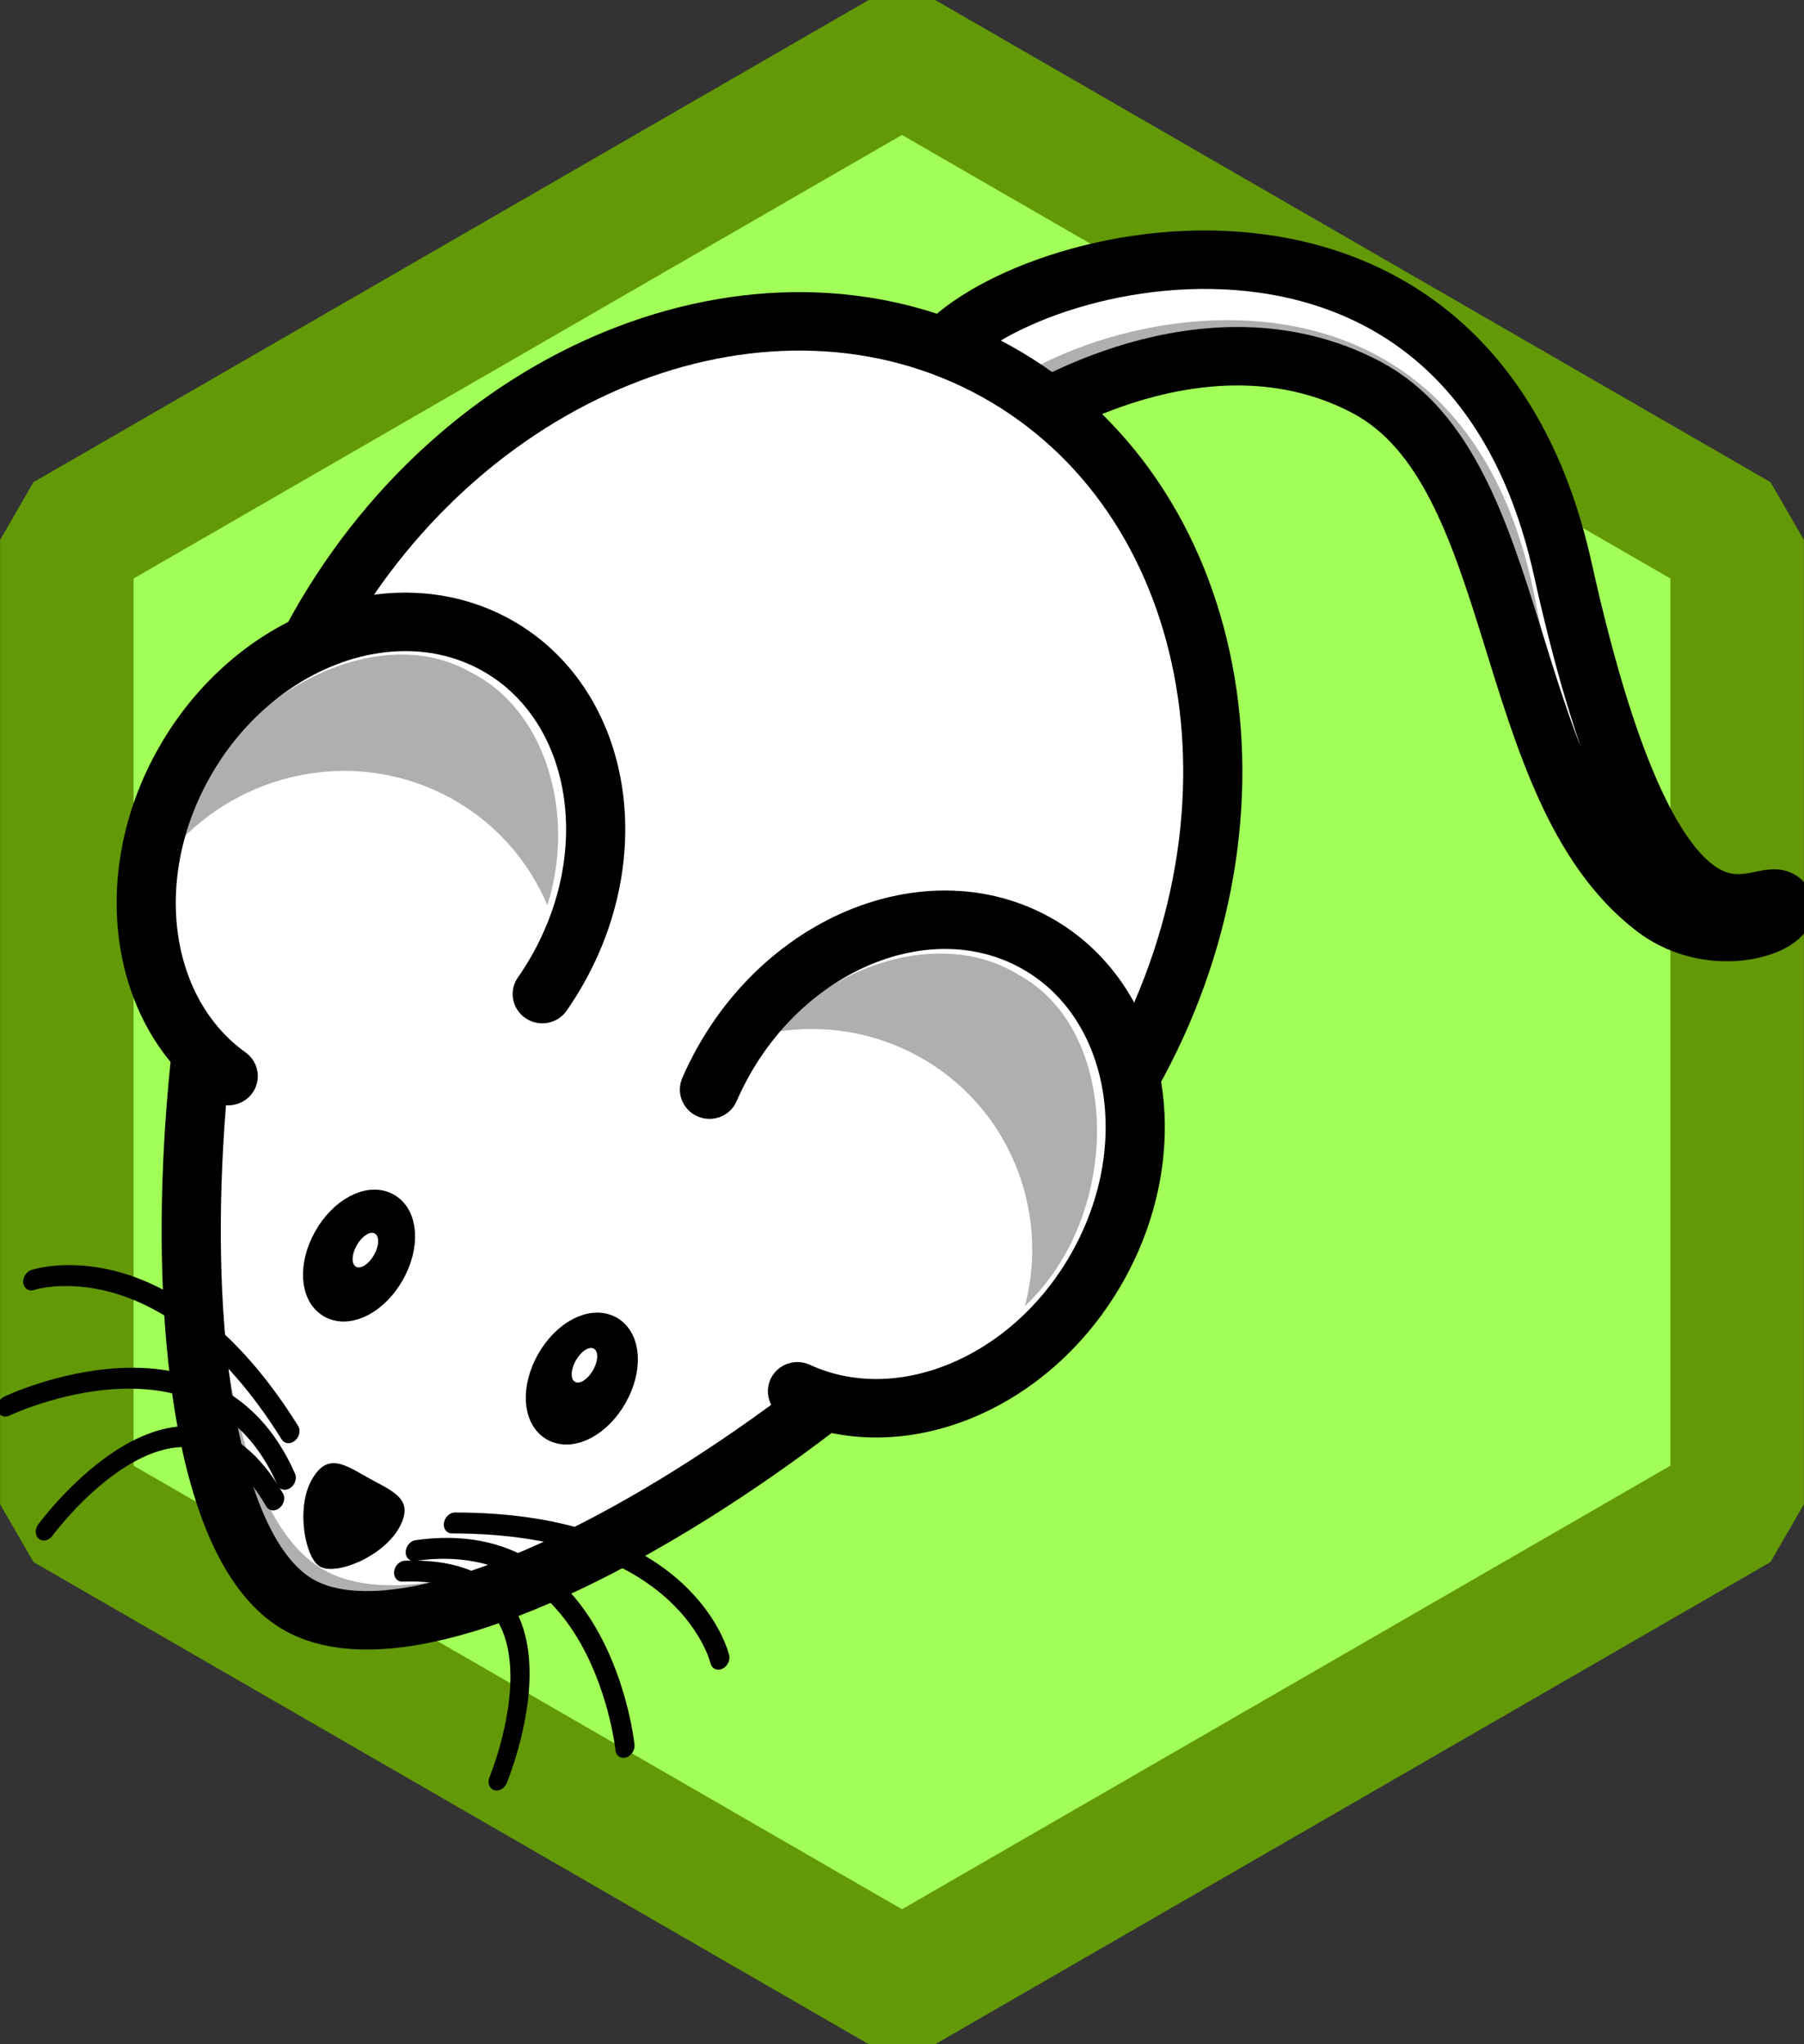 <svg xmlns="http://www.w3.org/2000/svg" xmlns:svg="http://www.w3.org/2000/svg" xmlns:xlink="http://www.w3.org/1999/xlink" id="svg2" width="270.259" height="306.293" version="1.1"><rect width="100%" height="100%" fill="#333333" stroke="none"/><defs id="defs4"><style id="style6" type="text/css"/><radialGradient id="radialGradient3334" cx="313.61" cy="550.497" r="6.9" fx="311.486" fy="550.673" gradientTransform="matrix(1.061,0,0,1.482,-53.999,-449.06)" gradientUnits="userSpaceOnUse" xlink:href="#linearGradient3406"/><linearGradient id="linearGradient3328" x1="176.62" x2="299.393" y1="428.349" y2="593.52" gradientTransform="matrix(0.92,0,0,0.92,-9.038,-158.689)" gradientUnits="userSpaceOnUse" xlink:href="#linearGradient3462"/><linearGradient id="linearGradient3326" x1="181.16" x2="319.083" y1="454.511" y2="557.076" gradientTransform="matrix(0.92,0,0,1.012,-9.038,-190.364)" gradientUnits="userSpaceOnUse" xlink:href="#linearGradient3368"/><linearGradient id="linearGradient3324" x1="378.565" x2="384.102" y1="516.873" y2="531.438" gradientTransform="matrix(0.92,0,0,1.012,-9.038,-190.364)" gradientUnits="userSpaceOnUse" xlink:href="#linearGradient3417"/><linearGradient id="linearGradient3322" x1="325.725" x2="462.808" y1="386.021" y2="515.696" gradientTransform="matrix(0.92,0,0,0.92,-9.038,-158.689)" gradientUnits="userSpaceOnUse" spreadMethod="pad" xlink:href="#linearGradient3548"/><linearGradient id="linearGradient3320" x1="179.782" x2="314.424" y1="437.747" y2="343.798" gradientTransform="matrix(0.92,0,0,0.92,-9.038,-158.689)" gradientUnits="userSpaceOnUse" xlink:href="#linearGradient3248"/><linearGradient id="linearGradient3318" x1="222.266" x2="413.064" y1="355.22" y2="509.109" gradientTransform="matrix(0.92,0,0,1.012,-9.038,-190.364)" gradientUnits="userSpaceOnUse" xlink:href="#linearGradient3396"/><radialGradient id="radialGradient4383" cx="313.61" cy="550.497" r="6.9" fx="311.486" fy="550.673" gradientTransform="matrix(1.061,0,0,1.482,-53.999,-449.06)" gradientUnits="userSpaceOnUse" xlink:href="#linearGradient3406"/><linearGradient id="linearGradient4381" x1="322.117" x2="653.251" y1="594.929" y2="584.932" gradientTransform="matrix(1,0,0,1.099,-59.051,-249.14)" gradientUnits="userSpaceOnUse" spreadMethod="pad" xlink:href="#linearGradient3358"/><linearGradient id="linearGradient4379" x1="305.473" x2="665.629" y1="588.061" y2="588.061" gradientTransform="translate(-59.051,-214.729)" gradientUnits="userSpaceOnUse" xlink:href="#linearGradient3488"/><linearGradient id="linearGradient4377" x1="176.62" x2="299.393" y1="428.349" y2="593.52" gradientTransform="matrix(0.92,0,0,0.92,-9.038,-158.689)" gradientUnits="userSpaceOnUse" xlink:href="#linearGradient3462"/><linearGradient id="linearGradient4375" x1="181.16" x2="319.083" y1="454.511" y2="557.076" gradientTransform="matrix(0.92,0,0,1.012,-9.038,-190.364)" gradientUnits="userSpaceOnUse" xlink:href="#linearGradient3368"/><linearGradient id="linearGradient4373" x1="378.565" x2="384.102" y1="516.873" y2="531.438" gradientTransform="matrix(0.92,0,0,1.012,-9.038,-190.364)" gradientUnits="userSpaceOnUse" xlink:href="#linearGradient3417"/><linearGradient id="linearGradient4371" x1="325.725" x2="462.808" y1="386.021" y2="515.696" gradientTransform="matrix(0.92,0,0,0.92,-9.038,-158.689)" gradientUnits="userSpaceOnUse" spreadMethod="pad" xlink:href="#linearGradient3548"/><linearGradient id="linearGradient4369" x1="179.782" x2="314.424" y1="437.747" y2="343.798" gradientTransform="matrix(0.92,0,0,0.92,-9.038,-158.689)" gradientUnits="userSpaceOnUse" xlink:href="#linearGradient3248"/><linearGradient id="linearGradient4367" x1="222.266" x2="413.064" y1="355.22" y2="509.109" gradientTransform="matrix(0.92,0,0,1.012,-9.038,-190.364)" gradientUnits="userSpaceOnUse" xlink:href="#linearGradient3396"/><linearGradient id="linearGradient4365" x1="446.872" x2="647.947" y1="522.754" y2="522.754" gradientTransform="matrix(1.042,0,0,1.099,-84.115,-246.19)" gradientUnits="userSpaceOnUse" xlink:href="#linearGradient3386"/><linearGradient id="linearGradient4363" x1="445.562" x2="665.805" y1="530.497" y2="559.128" gradientTransform="translate(-59.051,-214.729)" gradientUnits="userSpaceOnUse" xlink:href="#linearGradient3274"/><linearGradient id="linearGradient4361" x1="361.973" x2="515.595" y1="572.073" y2="579.23" gradientUnits="userSpaceOnUse" xlink:href="#linearGradient3448"/><linearGradient id="linearGradient4359" x1="380.648" x2="464.996" y1="537.812" y2="667.189" gradientTransform="matrix(1,0,0,1.099,-1.342,-31.504)" gradientUnits="userSpaceOnUse" xlink:href="#linearGradient3427"/><linearGradient id="linearGradient4305" x1="361.973" x2="515.595" y1="572.073" y2="579.23" gradientUnits="userSpaceOnUse" xlink:href="#linearGradient3448"/><linearGradient id="linearGradient4303" x1="380.648" x2="464.996" y1="537.812" y2="667.189" gradientTransform="matrix(1,0,0,1.099,-1.342,-31.504)" gradientUnits="userSpaceOnUse" xlink:href="#linearGradient3427"/><linearGradient id="linearGradient4295" x1="222.266" x2="413.064" y1="355.22" y2="509.109" gradientTransform="matrix(0.92,0,0,1.012,-9.038,-190.364)" gradientUnits="userSpaceOnUse" xlink:href="#linearGradient3396"/><linearGradient id="linearGradient4292" x1="179.782" x2="314.424" y1="437.747" y2="343.798" gradientTransform="matrix(0.92,0,0,0.92,-9.038,-158.689)" gradientUnits="userSpaceOnUse" xlink:href="#linearGradient3248"/><linearGradient id="linearGradient4289" x1="325.725" x2="462.808" y1="386.021" y2="515.696" gradientTransform="matrix(0.92,0,0,0.92,-9.038,-158.689)" gradientUnits="userSpaceOnUse" spreadMethod="pad" xlink:href="#linearGradient3548"/><linearGradient id="linearGradient4286" x1="378.565" x2="384.102" y1="516.873" y2="531.438" gradientTransform="matrix(0.92,0,0,1.012,-9.038,-190.364)" gradientUnits="userSpaceOnUse" xlink:href="#linearGradient3417"/><linearGradient id="linearGradient4283" x1="181.16" x2="319.083" y1="454.511" y2="557.076" gradientTransform="matrix(0.92,0,0,1.012,-9.038,-190.364)" gradientUnits="userSpaceOnUse" xlink:href="#linearGradient3368"/><linearGradient id="linearGradient4280" x1="176.62" x2="299.393" y1="428.349" y2="593.52" gradientTransform="matrix(0.92,0,0,0.92,-9.038,-158.689)" gradientUnits="userSpaceOnUse" xlink:href="#linearGradient3462"/><radialGradient id="radialGradient4274" cx="313.61" cy="550.497" r="6.9" fx="311.486" fy="550.673" gradientTransform="matrix(1.061,0,0,1.482,-53.999,-449.06)" gradientUnits="userSpaceOnUse" xlink:href="#linearGradient3406"/><radialGradient id="radialGradient4271" cx="313.61" cy="550.497" r="6.9" fx="311.486" fy="550.673" gradientTransform="matrix(1.153,0,0,1.61,-107.897,-530.186)" gradientUnits="userSpaceOnUse" xlink:href="#linearGradient3406"/><linearGradient id="linearGradient4269" x1="322.117" x2="653.251" y1="594.929" y2="584.932" gradientTransform="matrix(1,0,0,1.099,-59.051,-249.14)" gradientUnits="userSpaceOnUse" spreadMethod="pad" xlink:href="#linearGradient3358"/><linearGradient id="linearGradient4267" x1="305.473" x2="665.629" y1="588.061" y2="588.061" gradientTransform="translate(-59.051,-214.729)" gradientUnits="userSpaceOnUse" xlink:href="#linearGradient3488"/><linearGradient id="linearGradient4265" x1="176.62" x2="299.393" y1="428.349" y2="593.52" gradientTransform="translate(-59.051,-214.729)" gradientUnits="userSpaceOnUse" xlink:href="#linearGradient3462"/><linearGradient id="linearGradient4263" x1="181.16" x2="319.083" y1="454.511" y2="557.076" gradientTransform="matrix(1,0,0,1.099,-59.051,-249.14)" gradientUnits="userSpaceOnUse" xlink:href="#linearGradient3368"/><linearGradient id="linearGradient4261" x1="378.565" x2="384.102" y1="516.873" y2="531.438" gradientTransform="matrix(1,0,0,1.099,-59.051,-249.14)" gradientUnits="userSpaceOnUse" xlink:href="#linearGradient3417"/><linearGradient id="linearGradient4259" x1="325.725" x2="462.808" y1="386.021" y2="515.696" gradientTransform="translate(-59.051,-214.729)" gradientUnits="userSpaceOnUse" spreadMethod="pad" xlink:href="#linearGradient3548"/><linearGradient id="linearGradient4257" x1="179.782" x2="314.424" y1="437.747" y2="343.798" gradientTransform="translate(-59.051,-214.729)" gradientUnits="userSpaceOnUse" xlink:href="#linearGradient3248"/><linearGradient id="linearGradient4255" x1="222.266" x2="413.064" y1="355.22" y2="509.109" gradientTransform="matrix(1,0,0,1.099,-59.051,-249.14)" gradientUnits="userSpaceOnUse" xlink:href="#linearGradient3396"/><linearGradient id="linearGradient4253" x1="446.872" x2="647.947" y1="522.754" y2="522.754" gradientTransform="matrix(1.042,0,0,1.099,-84.115,-246.19)" gradientUnits="userSpaceOnUse" xlink:href="#linearGradient3386"/><linearGradient id="linearGradient4251" x1="445.562" x2="665.805" y1="530.497" y2="559.128" gradientTransform="translate(-59.051,-214.729)" gradientUnits="userSpaceOnUse" xlink:href="#linearGradient3274"/><linearGradient id="linearGradient4249" x1="361.973" x2="515.595" y1="572.073" y2="579.23" gradientUnits="userSpaceOnUse" xlink:href="#linearGradient3448"/><linearGradient id="linearGradient4247" x1="380.648" x2="464.996" y1="537.812" y2="667.189" gradientTransform="matrix(1,0,0,1.099,-1.342,-31.504)" gradientUnits="userSpaceOnUse" xlink:href="#linearGradient3427"/><radialGradient id="radialGradient4227" cx="313.61" cy="550.497" r="6.9" fx="311.486" fy="550.673" gradientTransform="matrix(1.153,0,0,1.61,-107.897,-530.186)" gradientUnits="userSpaceOnUse" xlink:href="#linearGradient3406"/><linearGradient id="linearGradient4225" x1="322.117" x2="653.251" y1="594.929" y2="584.932" gradientTransform="matrix(1,0,0,1.099,-59.051,-249.14)" gradientUnits="userSpaceOnUse" spreadMethod="pad" xlink:href="#linearGradient3358"/><linearGradient id="linearGradient4223" x1="305.473" x2="665.629" y1="588.061" y2="588.061" gradientTransform="translate(-59.051,-214.729)" gradientUnits="userSpaceOnUse" xlink:href="#linearGradient3488"/><linearGradient id="linearGradient4221" x1="176.62" x2="299.393" y1="428.349" y2="593.52" gradientTransform="translate(-59.051,-214.729)" gradientUnits="userSpaceOnUse" xlink:href="#linearGradient3462"/><linearGradient id="linearGradient4219" x1="181.16" x2="319.083" y1="454.511" y2="557.076" gradientTransform="matrix(1,0,0,1.099,-59.051,-249.14)" gradientUnits="userSpaceOnUse" xlink:href="#linearGradient3368"/><linearGradient id="linearGradient4217" x1="378.565" x2="384.102" y1="516.873" y2="531.438" gradientTransform="matrix(1,0,0,1.099,-59.051,-249.14)" gradientUnits="userSpaceOnUse" xlink:href="#linearGradient3417"/><linearGradient id="linearGradient4215" x1="325.725" x2="462.808" y1="386.021" y2="515.696" gradientTransform="translate(-59.051,-214.729)" gradientUnits="userSpaceOnUse" spreadMethod="pad" xlink:href="#linearGradient3548"/><linearGradient id="linearGradient4213" x1="179.782" x2="314.424" y1="437.747" y2="343.798" gradientTransform="translate(-59.051,-214.729)" gradientUnits="userSpaceOnUse" xlink:href="#linearGradient3248"/><linearGradient id="linearGradient4211" x1="222.266" x2="413.064" y1="355.22" y2="509.109" gradientTransform="matrix(1,0,0,1.099,-59.051,-249.14)" gradientUnits="userSpaceOnUse" xlink:href="#linearGradient3396"/><linearGradient id="linearGradient4209" x1="446.872" x2="647.947" y1="522.754" y2="522.754" gradientTransform="matrix(1.042,0,0,1.099,-84.115,-246.19)" gradientUnits="userSpaceOnUse" xlink:href="#linearGradient3386"/><linearGradient id="linearGradient4207" x1="445.562" x2="665.805" y1="530.497" y2="559.128" gradientTransform="translate(-59.051,-214.729)" gradientUnits="userSpaceOnUse" xlink:href="#linearGradient3274"/><linearGradient id="linearGradient4205" x1="361.973" x2="515.595" y1="572.073" y2="579.23" gradientUnits="userSpaceOnUse" xlink:href="#linearGradient3448"/><linearGradient id="linearGradient4203" x1="380.648" x2="464.996" y1="537.812" y2="667.189" gradientTransform="matrix(1,0,0,1.099,-1.342,-31.504)" gradientUnits="userSpaceOnUse" xlink:href="#linearGradient3427"/><radialGradient id="radialGradient4173" cx="313.61" cy="550.497" r="6.9" fx="311.486" fy="550.673" gradientTransform="matrix(1.153,0,0,1.61,-107.897,-530.186)" gradientUnits="userSpaceOnUse" xlink:href="#linearGradient3406"/><linearGradient id="linearGradient4171" x1="322.117" x2="653.251" y1="594.929" y2="584.932" gradientTransform="matrix(1,0,0,1.099,-59.051,-249.14)" gradientUnits="userSpaceOnUse" spreadMethod="pad" xlink:href="#linearGradient3358"/><linearGradient id="linearGradient4169" x1="305.473" x2="665.629" y1="588.061" y2="588.061" gradientTransform="translate(-59.051,-214.729)" gradientUnits="userSpaceOnUse" xlink:href="#linearGradient3488"/><linearGradient id="linearGradient4167" x1="176.62" x2="299.393" y1="428.349" y2="593.52" gradientTransform="translate(-59.051,-214.729)" gradientUnits="userSpaceOnUse" xlink:href="#linearGradient3462"/><linearGradient id="linearGradient4165" x1="181.16" x2="319.083" y1="454.511" y2="557.076" gradientTransform="matrix(1,0,0,1.099,-59.051,-249.14)" gradientUnits="userSpaceOnUse" xlink:href="#linearGradient3368"/><linearGradient id="linearGradient4163" x1="378.565" x2="384.102" y1="516.873" y2="531.438" gradientTransform="matrix(1,0,0,1.099,-59.051,-249.14)" gradientUnits="userSpaceOnUse" xlink:href="#linearGradient3417"/><linearGradient id="linearGradient4161" x1="325.725" x2="462.808" y1="386.021" y2="515.696" gradientTransform="translate(-59.051,-214.729)" gradientUnits="userSpaceOnUse" spreadMethod="pad" xlink:href="#linearGradient3548"/><linearGradient id="linearGradient4159" x1="179.782" x2="314.424" y1="437.747" y2="343.798" gradientTransform="translate(-59.051,-214.729)" gradientUnits="userSpaceOnUse" xlink:href="#linearGradient3248"/><linearGradient id="linearGradient4157" x1="222.266" x2="413.064" y1="355.22" y2="509.109" gradientTransform="matrix(1,0,0,1.099,-59.051,-249.14)" gradientUnits="userSpaceOnUse" xlink:href="#linearGradient3396"/><linearGradient id="linearGradient4155" x1="446.872" x2="647.947" y1="522.754" y2="522.754" gradientTransform="matrix(1.042,0,0,1.099,-84.115,-246.19)" gradientUnits="userSpaceOnUse" xlink:href="#linearGradient3386"/><linearGradient id="linearGradient4153" x1="445.562" x2="665.805" y1="530.497" y2="559.128" gradientTransform="translate(-59.051,-214.729)" gradientUnits="userSpaceOnUse" xlink:href="#linearGradient3274"/><linearGradient id="linearGradient4151" x1="361.973" x2="515.595" y1="572.073" y2="579.23" gradientUnits="userSpaceOnUse" xlink:href="#linearGradient3448"/><linearGradient id="linearGradient4149" x1="380.648" x2="464.996" y1="537.812" y2="667.189" gradientTransform="matrix(1,0,0,1.099,-1.342,-31.504)" gradientUnits="userSpaceOnUse" xlink:href="#linearGradient3427"/><linearGradient id="linearGradient4081" x1="266.798" x2="486.682" y1="247.935" y2="564.695" gradientUnits="userSpaceOnUse" xlink:href="#linearGradient4075"/><linearGradient id="linearGradient3406-826"><stop id="stop3894" offset="0" style="stop-color:#e1e1e1;stop-opacity:1"/><stop id="stop3896" offset="1" style="stop-color:#383838;stop-opacity:1"/></linearGradient><radialGradient id="radialGradient3559-649" cx="313.61" cy="550.497" r="6.9" fx="311.486" fy="550.673" gradientTransform="matrix(1.153,0,0,1.61,-107.897,-530.186)" gradientUnits="userSpaceOnUse" xlink:href="#linearGradient3406-826"/><linearGradient id="linearGradient3358-810"><stop id="stop3886" offset="0" style="stop-color:#454545;stop-opacity:1"/><stop id="stop3888" offset=".536" style="stop-color:#aaa;stop-opacity:1"/><stop id="stop3890" offset="1" style="stop-color:#1f1f1f;stop-opacity:1"/></linearGradient><linearGradient id="linearGradient3557-54" x1="322.117" x2="653.251" y1="594.929" y2="584.932" gradientTransform="matrix(1,0,0,1.099,-59.051,-249.14)" gradientUnits="userSpaceOnUse" xlink:href="#linearGradient3358-810"/><linearGradient id="linearGradient3488-866"><stop id="stop3846" offset="0" style="stop-color:#323232;stop-opacity:1"/><stop id="stop3848" offset=".062" style="stop-color:#b5b5b5;stop-opacity:1"/><stop id="stop3850" offset=".085" style="stop-color:#393939;stop-opacity:1"/><stop id="stop3852" offset=".159" style="stop-color:#b5b5b5;stop-opacity:1"/><stop id="stop3854" offset=".206" style="stop-color:#202020;stop-opacity:1"/><stop id="stop3856" offset=".273" style="stop-color:#bfbfbf;stop-opacity:1"/><stop id="stop3858" offset=".318" style="stop-color:#202020;stop-opacity:1"/><stop id="stop3860" offset=".395" style="stop-color:#b5b5b5;stop-opacity:1"/><stop id="stop3862" offset=".448" style="stop-color:#202020;stop-opacity:1"/><stop id="stop3864" offset=".537" style="stop-color:#c1c1c1;stop-opacity:1"/><stop id="stop3866" offset=".572" style="stop-color:#202020;stop-opacity:1"/><stop id="stop3868" offset=".627" style="stop-color:#d7d7d7;stop-opacity:1"/><stop id="stop3870" offset=".7" style="stop-color:#202020;stop-opacity:1"/><stop id="stop3872" offset=".759" style="stop-color:#d0d0d0;stop-opacity:1"/><stop id="stop3874" offset=".837" style="stop-color:#202020;stop-opacity:1"/><stop id="stop3876" offset=".884" style="stop-color:#b5b5b5;stop-opacity:1"/><stop id="stop3878" offset=".95" style="stop-color:#202020;stop-opacity:1"/><stop id="stop3880" offset=".981" style="stop-color:#b5b5b5;stop-opacity:1"/><stop id="stop3882" offset="1" style="stop-color:#202020;stop-opacity:1"/></linearGradient><linearGradient id="linearGradient3555-281" x1="305.473" x2="665.629" y1="588.061" y2="588.061" gradientTransform="translate(-59.051,-214.729)" gradientUnits="userSpaceOnUse" xlink:href="#linearGradient3488-866"/><linearGradient id="linearGradient3462-786"><stop id="stop3822" offset="0" style="stop-color:#3e3e3e;stop-opacity:1"/><stop id="stop3824" offset=".026" style="stop-color:#c7c7c7;stop-opacity:1"/><stop id="stop3826" offset=".185" style="stop-color:#4b4b4b;stop-opacity:1"/><stop id="stop3828" offset=".258" style="stop-color:#b5b5b5;stop-opacity:1"/><stop id="stop3830" offset=".386" style="stop-color:#4b4b4b;stop-opacity:1"/><stop id="stop3832" offset=".453" style="stop-color:#b5b5b5;stop-opacity:1"/><stop id="stop3834" offset=".606" style="stop-color:#4b4b4b;stop-opacity:1"/><stop id="stop3836" offset=".667" style="stop-color:#b5b5b5;stop-opacity:1"/><stop id="stop3838" offset=".85" style="stop-color:#4b4b4b;stop-opacity:1"/><stop id="stop3840" offset=".962" style="stop-color:#c3c3c3;stop-opacity:1"/><stop id="stop3842" offset="1" style="stop-color:#3e3e3e;stop-opacity:1"/></linearGradient><linearGradient id="linearGradient3553-231" x1="176.62" x2="299.393" y1="428.349" y2="593.52" gradientTransform="translate(-59.051,-214.729)" gradientUnits="userSpaceOnUse" xlink:href="#linearGradient3462-786"/><linearGradient id="linearGradient3368-665"><stop id="stop3814" offset="0" style="stop-color:#1f1f1f;stop-opacity:1"/><stop id="stop3816" offset=".339" style="stop-color:#8c8c8c;stop-opacity:1"/><stop id="stop3818" offset="1" style="stop-color:#1e1e1e;stop-opacity:1"/></linearGradient><linearGradient id="linearGradient3551-385" x1="181.16" x2="319.083" y1="454.511" y2="557.076" gradientTransform="matrix(1,0,0,1.099,-59.051,-249.14)" gradientUnits="userSpaceOnUse" xlink:href="#linearGradient3368-665"/><linearGradient id="linearGradient3417-387"><stop id="stop3806" offset="0" style="stop-color:#1d1d1d;stop-opacity:1"/><stop id="stop3808" offset=".5" style="stop-color:#b9b9b9;stop-opacity:1"/><stop id="stop3810" offset="1" style="stop-color:#1d1d1d;stop-opacity:1"/></linearGradient><linearGradient id="linearGradient3549-635" x1="378.565" x2="384.102" y1="516.873" y2="531.438" gradientTransform="matrix(1,0,0,1.099,-59.051,-249.14)" gradientUnits="userSpaceOnUse" xlink:href="#linearGradient3417-387"/><linearGradient id="linearGradient3548-228"><stop id="stop3782" offset="0" style="stop-color:#202020;stop-opacity:1"/><stop id="stop3784" offset=".047" style="stop-color:#a9a9a9;stop-opacity:1"/><stop id="stop3786" offset=".218" style="stop-color:#1b1b1b;stop-opacity:1"/><stop id="stop3788" offset=".296" style="stop-color:#c4c4c4;stop-opacity:1"/><stop id="stop3790" offset=".379" style="stop-color:#0c0c0c;stop-opacity:1"/><stop id="stop3792" offset=".471" style="stop-color:#c2c2c2;stop-opacity:1"/><stop id="stop3794" offset=".567" style="stop-color:#202020;stop-opacity:1"/><stop id="stop3796" offset=".677" style="stop-color:#b5b5b5;stop-opacity:1"/><stop id="stop3798" offset=".796" style="stop-color:#2f2f2f;stop-opacity:1"/><stop id="stop3800" offset=".907" style="stop-color:#b5b5b5;stop-opacity:1"/><stop id="stop3802" offset="1" style="stop-color:#2f2f2f;stop-opacity:1"/></linearGradient><linearGradient id="linearGradient3547-35" x1="325.725" x2="462.808" y1="386.021" y2="515.696" gradientTransform="translate(-59.051,-214.729)" gradientUnits="userSpaceOnUse" spreadMethod="pad" xlink:href="#linearGradient3548-228"/><linearGradient id="linearGradient3248-175"><stop id="stop3762" offset="0" style="stop-color:#2c2c2c;stop-opacity:1"/><stop id="stop3764" offset=".157" style="stop-color:#cdcdcd;stop-opacity:1"/><stop id="stop3766" offset=".274" style="stop-color:#2c2c2c;stop-opacity:1"/><stop id="stop3768" offset=".386" style="stop-color:#b5b5b5;stop-opacity:1"/><stop id="stop3770" offset=".506" style="stop-color:#2c2c2c;stop-opacity:1"/><stop id="stop3772" offset=".679" style="stop-color:#b5b5b5;stop-opacity:1"/><stop id="stop3774" offset=".766" style="stop-color:#2c2c2c;stop-opacity:1"/><stop id="stop3776" offset=".889" style="stop-color:#b5b5b5;stop-opacity:1"/><stop id="stop3778" offset="1" style="stop-color:#2c2c2c;stop-opacity:1"/></linearGradient><linearGradient id="linearGradient3545-540" x1="179.782" x2="314.424" y1="437.747" y2="343.798" gradientTransform="translate(-59.051,-214.729)" gradientUnits="userSpaceOnUse" xlink:href="#linearGradient3248-175"/><linearGradient id="linearGradient3396-813"><stop id="stop3754" offset="0" style="stop-color:#1f1f1f;stop-opacity:1"/><stop id="stop3756" offset=".661" style="stop-color:#a3a3a3;stop-opacity:1"/><stop id="stop3758" offset="1" style="stop-color:#383838;stop-opacity:1"/></linearGradient><linearGradient id="linearGradient3543-807" x1="222.266" x2="413.064" y1="355.22" y2="509.109" gradientTransform="matrix(1,0,0,1.099,-59.051,-249.14)" gradientUnits="userSpaceOnUse" xlink:href="#linearGradient3396-813"/><linearGradient id="linearGradient3386-935"><stop id="stop3746" offset="0" style="stop-color:#292929;stop-opacity:1"/><stop id="stop3748" offset=".643" style="stop-color:#9b9b9b;stop-opacity:1"/><stop id="stop3750" offset="1" style="stop-color:#1f1f1f;stop-opacity:1"/></linearGradient><linearGradient id="linearGradient3541-967" x1="446.872" x2="647.947" y1="522.754" y2="522.754" gradientTransform="matrix(1.042,0,0,1.099,-84.115,-246.19)" gradientUnits="userSpaceOnUse" xlink:href="#linearGradient3386-935"/><linearGradient id="linearGradient3274-235"><stop id="stop3718" offset="0" style="stop-color:#2c2c2c;stop-opacity:1"/><stop id="stop3720" offset=".061" style="stop-color:#5c5c5c;stop-opacity:1"/><stop id="stop3722" offset=".128" style="stop-color:#2c2c2c;stop-opacity:1"/><stop id="stop3724" offset=".255" style="stop-color:#8a8a8a;stop-opacity:1"/><stop id="stop3726" offset=".331" style="stop-color:#2c2c2c;stop-opacity:1"/><stop id="stop3728" offset=".44" style="stop-color:#8a8a8a;stop-opacity:1"/><stop id="stop3730" offset=".485" style="stop-color:#2c2c2c;stop-opacity:1"/><stop id="stop3732" offset=".601" style="stop-color:#8a8a8a;stop-opacity:1"/><stop id="stop3734" offset=".676" style="stop-color:#2c2c2c;stop-opacity:1"/><stop id="stop3736" offset=".771" style="stop-color:#8a8a8a;stop-opacity:1"/><stop id="stop3738" offset=".842" style="stop-color:#2c2c2c;stop-opacity:1"/><stop id="stop3740" offset=".938" style="stop-color:#8a8a8a;stop-opacity:1"/><stop id="stop3742" offset="1" style="stop-color:#2c2c2c;stop-opacity:1"/></linearGradient><linearGradient id="linearGradient3539-511" x1="445.562" x2="665.805" y1="530.497" y2="559.128" gradientTransform="translate(-59.051,-214.729)" gradientUnits="userSpaceOnUse" xlink:href="#linearGradient3274-235"/><linearGradient id="linearGradient3448-406"><stop id="stop3706" offset="0" style="stop-color:#000;stop-opacity:1"/><stop id="stop3708" offset=".16" style="stop-color:#4d4d4d;stop-opacity:1"/><stop id="stop3710" offset=".326" style="stop-color:#434343;stop-opacity:1"/><stop id="stop3712" offset=".578" style="stop-color:#585858;stop-opacity:1"/><stop id="stop3714" offset="1" style="stop-color:#141414;stop-opacity:1"/></linearGradient><linearGradient id="linearGradient3537-334" x1="361.973" x2="515.595" y1="572.073" y2="579.23" gradientUnits="userSpaceOnUse" xlink:href="#linearGradient3448-406"/><linearGradient id="linearGradient3427-772"><stop id="stop3694" offset="0" style="stop-color:#1d1d1d;stop-opacity:1"/><stop id="stop3696" offset=".089" style="stop-color:#7e7e7e;stop-opacity:1"/><stop id="stop3698" offset=".199" style="stop-color:#505050;stop-opacity:1"/><stop id="stop3700" offset=".342" style="stop-color:#818181;stop-opacity:1"/><stop id="stop3702" offset="1" style="stop-color:#1d1d1d;stop-opacity:1"/></linearGradient><linearGradient id="linearGradient3535-61" x1="380.648" x2="464.996" y1="537.812" y2="667.189" gradientTransform="matrix(1,0,0,1.099,-1.342,-31.504)" gradientUnits="userSpaceOnUse" xlink:href="#linearGradient3427-772"/><linearGradient id="linearGradient3358"><stop id="stop3360" offset="0" style="stop-color:#53380d;stop-opacity:1"/><stop id="stop3366" offset=".536" style="stop-color:#d9a44f;stop-opacity:1"/><stop id="stop3362" offset="1" style="stop-color:#301d00;stop-opacity:1"/></linearGradient><linearGradient id="linearGradient3368"><stop id="stop3370" offset="0" style="stop-color:#301d00;stop-opacity:1"/><stop id="stop3376" offset=".339" style="stop-color:#ac884d;stop-opacity:1"/><stop id="stop3372" offset="1" style="stop-color:#2b1c04;stop-opacity:1"/></linearGradient><linearGradient id="linearGradient3386"><stop id="stop3388" offset="0" style="stop-color:#3b2706;stop-opacity:1"/><stop id="stop3394" offset=".643" style="stop-color:#c4964c;stop-opacity:1"/><stop id="stop3390" offset="1" style="stop-color:#301d00;stop-opacity:1"/></linearGradient><linearGradient id="linearGradient3396"><stop id="stop3398" offset="0" style="stop-color:#301d00;stop-opacity:1"/><stop id="stop3404" offset=".661" style="stop-color:#c29f66;stop-opacity:1"/><stop id="stop3400" offset="1" style="stop-color:#4f350d;stop-opacity:1"/></linearGradient><linearGradient id="linearGradient3406"><stop id="stop3408" offset="0" style="stop-color:#ffdda6;stop-opacity:1"/><stop id="stop3410" offset="1" style="stop-color:#543404;stop-opacity:1"/></linearGradient><linearGradient id="linearGradient3417"><stop id="stop3419" offset="0" style="stop-color:#2b1b00;stop-opacity:1"/><stop id="stop3425" offset=".5" style="stop-color:#dcb576;stop-opacity:1"/><stop id="stop3421" offset="1" style="stop-color:#2b1b00;stop-opacity:1"/></linearGradient><linearGradient id="linearGradient3427"><stop id="stop3429" offset="0" style="stop-color:#2b1b00;stop-opacity:1"/><stop id="stop3435" offset=".089" style="stop-color:#9e7a3e;stop-opacity:1"/><stop id="stop3437" offset=".199" style="stop-color:#654d25;stop-opacity:1"/><stop id="stop3439" offset=".342" style="stop-color:#9e7d47;stop-opacity:1"/><stop id="stop3431" offset="1" style="stop-color:#2b1b00;stop-opacity:1"/></linearGradient><linearGradient id="linearGradient3448"><stop id="stop3450" offset="0" style="stop-color:#000;stop-opacity:1"/><stop id="stop3458" offset=".16" style="stop-color:#6b4a0f;stop-opacity:1"/><stop id="stop3460" offset=".326" style="stop-color:#56411f;stop-opacity:1"/><stop id="stop3456" offset=".578" style="stop-color:#7d540f;stop-opacity:1"/><stop id="stop3452" offset="1" style="stop-color:#1e1200;stop-opacity:1"/></linearGradient><linearGradient id="linearGradient3462"><stop id="stop3464" offset="0" style="stop-color:#573b0e;stop-opacity:1"/><stop id="stop3470" offset=".026" style="stop-color:#ecc27e;stop-opacity:1"/><stop id="stop3472" offset=".185" style="stop-color:#6b470c;stop-opacity:1"/><stop id="stop3474" offset=".258" style="stop-color:#d9b16e;stop-opacity:1"/><stop id="stop3476" offset=".386" style="stop-color:#6b470c;stop-opacity:1"/><stop id="stop3478" offset=".453" style="stop-color:#d9b16e;stop-opacity:1"/><stop id="stop3480" offset=".606" style="stop-color:#6b470c;stop-opacity:1"/><stop id="stop3482" offset=".667" style="stop-color:#d9b16e;stop-opacity:1"/><stop id="stop3484" offset=".85" style="stop-color:#6b470c;stop-opacity:1"/><stop id="stop3486" offset=".962" style="stop-color:#ecbe74;stop-opacity:1"/><stop id="stop3466" offset="1" style="stop-color:#563b0b;stop-opacity:1"/></linearGradient><linearGradient id="linearGradient3488"><stop id="stop3490" offset="0" style="stop-color:#44300f;stop-opacity:1"/><stop id="stop3496" offset=".062" style="stop-color:#d9b16e;stop-opacity:1"/><stop id="stop3498" offset=".085" style="stop-color:#543605;stop-opacity:1"/><stop id="stop3500" offset=".159" style="stop-color:#d9b16e;stop-opacity:1"/><stop id="stop3502" offset=".206" style="stop-color:#311e00;stop-opacity:1"/><stop id="stop3504" offset=".273" style="stop-color:#e9ba6c;stop-opacity:1"/><stop id="stop3506" offset=".318" style="stop-color:#311e00;stop-opacity:1"/><stop id="stop3508" offset=".395" style="stop-color:#d9b16e;stop-opacity:1"/><stop id="stop3510" offset=".448" style="stop-color:#311e00;stop-opacity:1"/><stop id="stop3512" offset=".537" style="stop-color:#e3bd7c;stop-opacity:1"/><stop id="stop3514" offset=".572" style="stop-color:#311e00;stop-opacity:1"/><stop id="stop3516" offset=".627" style="stop-color:#f4d39d;stop-opacity:1"/><stop id="stop3518" offset=".7" style="stop-color:#311e00;stop-opacity:1"/><stop id="stop3520" offset=".759" style="stop-color:#f0cc8e;stop-opacity:1"/><stop id="stop3522" offset=".837" style="stop-color:#311e00;stop-opacity:1"/><stop id="stop3524" offset=".884" style="stop-color:#d9b16e;stop-opacity:1"/><stop id="stop3526" offset=".95" style="stop-color:#311e00;stop-opacity:1"/><stop id="stop3528" offset=".981" style="stop-color:#d9b16e;stop-opacity:1"/><stop id="stop3530" offset="1" style="stop-color:#311e00;stop-opacity:1"/></linearGradient><linearGradient id="linearGradient3548"><stop id="stop3550" offset="0" style="stop-color:#2f1e04;stop-opacity:1"/><stop id="stop3556" offset=".047" style="stop-color:#cda563;stop-opacity:1"/><stop id="stop3558" offset=".218" style="stop-color:#251908;stop-opacity:1"/><stop id="stop3560" offset=".296" style="stop-color:#eac079;stop-opacity:1"/><stop id="stop3562" offset=".379" style="stop-color:#100b05;stop-opacity:1"/><stop id="stop3564" offset=".471" style="stop-color:#ebbd71;stop-opacity:1"/><stop id="stop3566" offset=".567" style="stop-color:#2f1e04;stop-opacity:1"/><stop id="stop3568" offset=".677" style="stop-color:#d9b16e;stop-opacity:1"/><stop id="stop3570" offset=".796" style="stop-color:#3d2d13;stop-opacity:1"/><stop id="stop3244" offset=".907" style="stop-color:#d9b16e;stop-opacity:1"/><stop id="stop3246" offset="1" style="stop-color:#3d2d13;stop-opacity:1"/></linearGradient><linearGradient id="linearGradient3248"><stop id="stop3250" offset="0" style="stop-color:#422900;stop-opacity:1"/><stop id="stop3256" offset=".157" style="stop-color:#f4c87f;stop-opacity:1"/><stop id="stop3258" offset=".274" style="stop-color:#422900;stop-opacity:1"/><stop id="stop3260" offset=".386" style="stop-color:#d9b16e;stop-opacity:1"/><stop id="stop3262" offset=".506" style="stop-color:#422900;stop-opacity:1"/><stop id="stop3266" offset=".679" style="stop-color:#d9b16e;stop-opacity:1"/><stop id="stop3268" offset=".766" style="stop-color:#422900;stop-opacity:1"/><stop id="stop3270" offset=".889" style="stop-color:#d9b16e;stop-opacity:1"/><stop id="stop3272" offset="1" style="stop-color:#422900;stop-opacity:1"/></linearGradient><linearGradient id="linearGradient3274"><stop id="stop3276" offset="0" style="stop-color:#422900;stop-opacity:1"/><stop id="stop3282" offset=".061" style="stop-color:#7d581b;stop-opacity:1"/><stop id="stop3286" offset=".128" style="stop-color:#422900;stop-opacity:1"/><stop id="stop3288" offset=".255" style="stop-color:#ad8544;stop-opacity:1"/><stop id="stop3290" offset=".331" style="stop-color:#422900;stop-opacity:1"/><stop id="stop3292" offset=".44" style="stop-color:#ad8544;stop-opacity:1"/><stop id="stop3294" offset=".485" style="stop-color:#422900;stop-opacity:1"/><stop id="stop3296" offset=".601" style="stop-color:#ad8544;stop-opacity:1"/><stop id="stop3298" offset=".676" style="stop-color:#422900;stop-opacity:1"/><stop id="stop3300" offset=".771" style="stop-color:#ad8544;stop-opacity:1"/><stop id="stop3302" offset=".842" style="stop-color:#422900;stop-opacity:1"/><stop id="stop3284" offset=".938" style="stop-color:#ad8544;stop-opacity:1"/><stop id="stop3278" offset="1" style="stop-color:#422900;stop-opacity:1"/></linearGradient><linearGradient id="linearGradient4075"><stop style="stop-color:#000;stop-opacity:.464" id="stop4077" offset="0"/><stop id="stop4175" offset=".092" style="stop-color:#000;stop-opacity:.463"/><stop id="stop4083" offset=".324" style="stop-color:#000;stop-opacity:1"/><stop style="stop-color:#000;stop-opacity:.959" id="stop4079" offset="1"/></linearGradient></defs><g id="layer1" transform="translate(-47.727,-24.929)"><path id="path2991" d="m 132.238,300.34 -144.477,0 -72.238,-125.12 72.238,-125.12 144.477,7e-6 72.238,125.12 z" transform="matrix(0.866,-0.5,0.5,0.866,43.286,56.332)" style="fill:#a1ff57;fill-opacity:1;stroke:#639907;stroke-width:20;stroke-linecap:butt;stroke-linejoin:bevel;stroke-miterlimit:4;stroke-opacity:1"/><g id="g4088" transform="matrix(-0.873,-0.482,-0.486,0.862,396.814,117.659)"><path id="path3264" d="M 201.84,67.858 C 200.565,49.002 149.167,-1.449 104.141,49.512 59.114,100.473 55.291,76.521 51.044,77.54 c -4.248,1.019 4.228,12.056 16.142,10.192 29.31,-4.586 48.849,-48.413 76.035,-47.903 27.394,0.514 42.053,29.048 42.053,29.048 l 16.566,-1.019 z" style="fill:#fff;fill-opacity:1;fill-rule:evenodd;stroke:#000;stroke-width:8.869;stroke-linecap:butt;stroke-linejoin:miter;stroke-miterlimit:4;stroke-opacity:1;stroke-dasharray:none"/><path id="path2407" d="m 143.176,34.821 c -12.182,0.169 -25.364,5.925 -37.977,21.098 -11.612,13.97 -20.162,21.993 -26.548,26.411 l 0,1.568 c 23.298,-11.858 41.083,-44.508 64.566,-44.068 27.394,0.514 42.046,29.042 42.046,29.042 l 6.368,-0.379 C 186.718,55.142 166.811,34.493 143.176,34.821 z" style="fill:#000;fill-opacity:.314;fill-rule:evenodd;stroke:none"/><path id="path2383" d="m 262.583,148.376 c 0,46.134 -41.712,130.97 -69.664,130.97 -28.735,0 -69.664,-84.836 -69.664,-130.97 0,-46.134 31.209,-83.576 69.664,-83.576 38.454,0 69.664,37.442 69.664,83.576 z" style="fill:#fff;fill-opacity:1;fill-rule:nonzero;stroke:#000;stroke-width:8.869;stroke-linecap:round;stroke-linejoin:miter;stroke-miterlimit:4;stroke-opacity:1;stroke-dasharray:none"/><path id="path3397" d="m 261.646,134.731 c 0.168,2.363 0.253,4.745 0.253,7.159 -10e-6,46.134 -41.697,130.99 -69.648,130.99 -26.208,-10e-6 -62.572,-70.574 -68.763,-117.987 3.449,47.152 42.01,124.464 69.437,124.464 27.951,0 69.648,-84.856 69.648,-130.99 0,-4.646 -0.319,-9.195 -0.928,-13.635 z" style="fill:#000;fill-opacity:.314;fill-rule:nonzero;stroke:none"/><path id="path2386" d="m 241.34,214.418 c 16.215,-1.914 28.888,-18.322 28.888,-38.275 0,-21.239 -14.369,-38.477 -32.072,-38.477 -17.703,0 -32.072,17.239 -32.072,38.477 0,1.493 0.073,2.978 0.211,4.427" style="fill:#fff;fill-opacity:1;fill-rule:nonzero;stroke:#000;stroke-width:8.869;stroke-linecap:round;stroke-linejoin:miter;stroke-miterlimit:4;stroke-opacity:1;stroke-dasharray:none"/><path id="path2388" d="m 177.364,181 c 0.167,-1.588 0.253,-3.215 0.253,-4.857 0,-21.239 -14.348,-38.477 -32.051,-38.477 -17.703,0 -32.072,17.239 -32.072,38.477 0,20.446 13.303,37.18 30.09,38.402" style="fill:#fff;fill-opacity:1;fill-rule:nonzero;stroke:#000;stroke-width:8.869;stroke-linecap:round;stroke-linejoin:miter;stroke-miterlimit:4;stroke-opacity:1;stroke-dasharray:none"/><path id="path2390" d="m 200.622,261.823 c 0,4.96 -4.949,10.897 -7.49,10.897 -2.86,0 -7.49,-5.937 -7.49,-10.897 0,-4.96 3.355,-4.397 7.49,-4.397 4.134,0 7.49,-0.563 7.49,4.397 z" style="fill:#000;fill-opacity:1;fill-rule:nonzero;stroke:none"/><path id="path2397" d="m 178.052,228.639 c 10e-4,4.645 -2.376,8.412 -5.31,8.412 -2.933,0 -5.311,-3.767 -5.31,-8.412 -0.001,-4.645 2.376,-8.412 5.31,-8.412 2.933,0 5.311,3.767 5.31,8.412 z" style="fill:#000;fill-opacity:1;fill-rule:nonzero;stroke:#000;stroke-width:4.434;stroke-linecap:round;stroke-linejoin:miter;stroke-miterlimit:4;stroke-opacity:1;stroke-dasharray:none"/><path id="path2399" d="m 216.282,228.639 c 0.001,4.645 -2.376,8.412 -5.31,8.412 -2.933,0 -5.311,-3.767 -5.31,-8.412 -0.001,-4.645 2.376,-8.412 5.31,-8.412 2.933,0 5.311,3.767 5.31,8.412 z" style="fill:#000;fill-opacity:1;fill-rule:nonzero;stroke:#000;stroke-width:4.434;stroke-linecap:round;stroke-linejoin:miter;stroke-miterlimit:4;stroke-opacity:1;stroke-dasharray:none"/><path id="path2401" d="m 174.866,226.684 c 5.6e-4,1.595 -0.665,2.888 -1.487,2.888 -0.821,0 -1.487,-1.293 -1.487,-2.888 -5.5e-4,-1.595 0.665,-2.888 1.487,-2.888 0.821,0 1.487,1.293 1.487,2.888 l 0,0 z" style="fill:#fff;fill-opacity:1;fill-rule:nonzero;stroke:none"/><path id="path2403" d="m 212.034,227.449 c 5.6e-4,1.595 -0.665,2.888 -1.487,2.888 -0.821,0 -1.487,-1.293 -1.487,-2.888 -5.5e-4,-1.595 0.665,-2.888 1.487,-2.888 0.821,0 1.487,1.293 1.487,2.888 l 0,0 z" style="fill:#fff;fill-opacity:1;fill-rule:nonzero;stroke:none"/><path id="path2427" d="m 238.241,143.13 c -12.031,0.203 -23.183,11.41 -26.063,25.297 5.655,-4.463 12.752,-7.134 20.454,-7.134 15.479,-2e-5 28.503,10.743 32.304,25.297 6.054,-19.394 -7.801,-43.602 -25.304,-43.436 -0.466,-0.025 -0.928,-0.033 -1.392,-0.025 z" style="fill:#000;fill-opacity:.314;fill-rule:nonzero;stroke:none"/><g id="g3221" transform="matrix(0.939,0,0,1.138,-112.852,-508.425)" style="stroke:#000;stroke-width:2.902;stroke-linecap:round;stroke-miterlimit:4;stroke-opacity:1;stroke-dasharray:none"><path id="path2445" d="m 340.571,672.761 c 32.735,-15.109 47.844,-1.259 47.844,-1.259" style="fill:none;stroke:#000;stroke-width:2.902;stroke-linecap:round;stroke-linejoin:miter;stroke-miterlimit:4;stroke-opacity:1;stroke-dasharray:none"/><path id="path2447" d="m 337.424,678.426 c 23.922,-15.109 44.696,9.443 44.696,9.443" style="fill:none;stroke:#000;stroke-width:2.902;stroke-linecap:round;stroke-linejoin:miter;stroke-miterlimit:4;stroke-opacity:1;stroke-dasharray:none"/><path id="path2449" d="m 337.424,681.574 c 25.181,-12.59 29.588,18.256 29.588,18.256" style="fill:none;stroke:#000;stroke-width:2.902;stroke-linecap:round;stroke-linejoin:miter;stroke-miterlimit:4;stroke-opacity:1;stroke-dasharray:none"/></g><g id="g3384" transform="matrix(-0.939,0,0,1.138,498.691,-508.425)" style="stroke:#000;stroke-width:2.902;stroke-linecap:round;stroke-miterlimit:4;stroke-opacity:1;stroke-dasharray:none"><path id="path3386" d="m 340.571,672.761 c 32.735,-15.109 47.844,-1.259 47.844,-1.259" style="fill:none;stroke:#000;stroke-width:2.902;stroke-linecap:round;stroke-linejoin:miter;stroke-miterlimit:4;stroke-opacity:1;stroke-dasharray:none"/><path id="path3388" d="m 337.424,678.426 c 23.922,-15.109 44.696,9.443 44.696,9.443" style="fill:none;stroke:#000;stroke-width:2.902;stroke-linecap:round;stroke-linejoin:miter;stroke-miterlimit:4;stroke-opacity:1;stroke-dasharray:none"/><path id="path3390" d="m 337.424,681.574 c 25.181,-12.59 29.588,18.256 29.588,18.256" style="fill:none;stroke:#000;stroke-width:2.902;stroke-linecap:round;stroke-linejoin:miter;stroke-miterlimit:4;stroke-opacity:1;stroke-dasharray:none"/></g><path id="path3405" d="m 146.8,143.13 c 12.031,0.203 23.183,11.41 26.063,25.297 -5.655,-4.463 -12.752,-7.134 -20.454,-7.134 -15.479,-2e-5 -28.503,10.743 -32.304,25.297 -6.054,-19.394 7.801,-43.602 25.304,-43.436 0.466,-0.025 0.928,-0.033 1.392,-0.025 z" style="fill:#000;fill-opacity:.314;fill-rule:nonzero;stroke:none"/></g></g></svg>